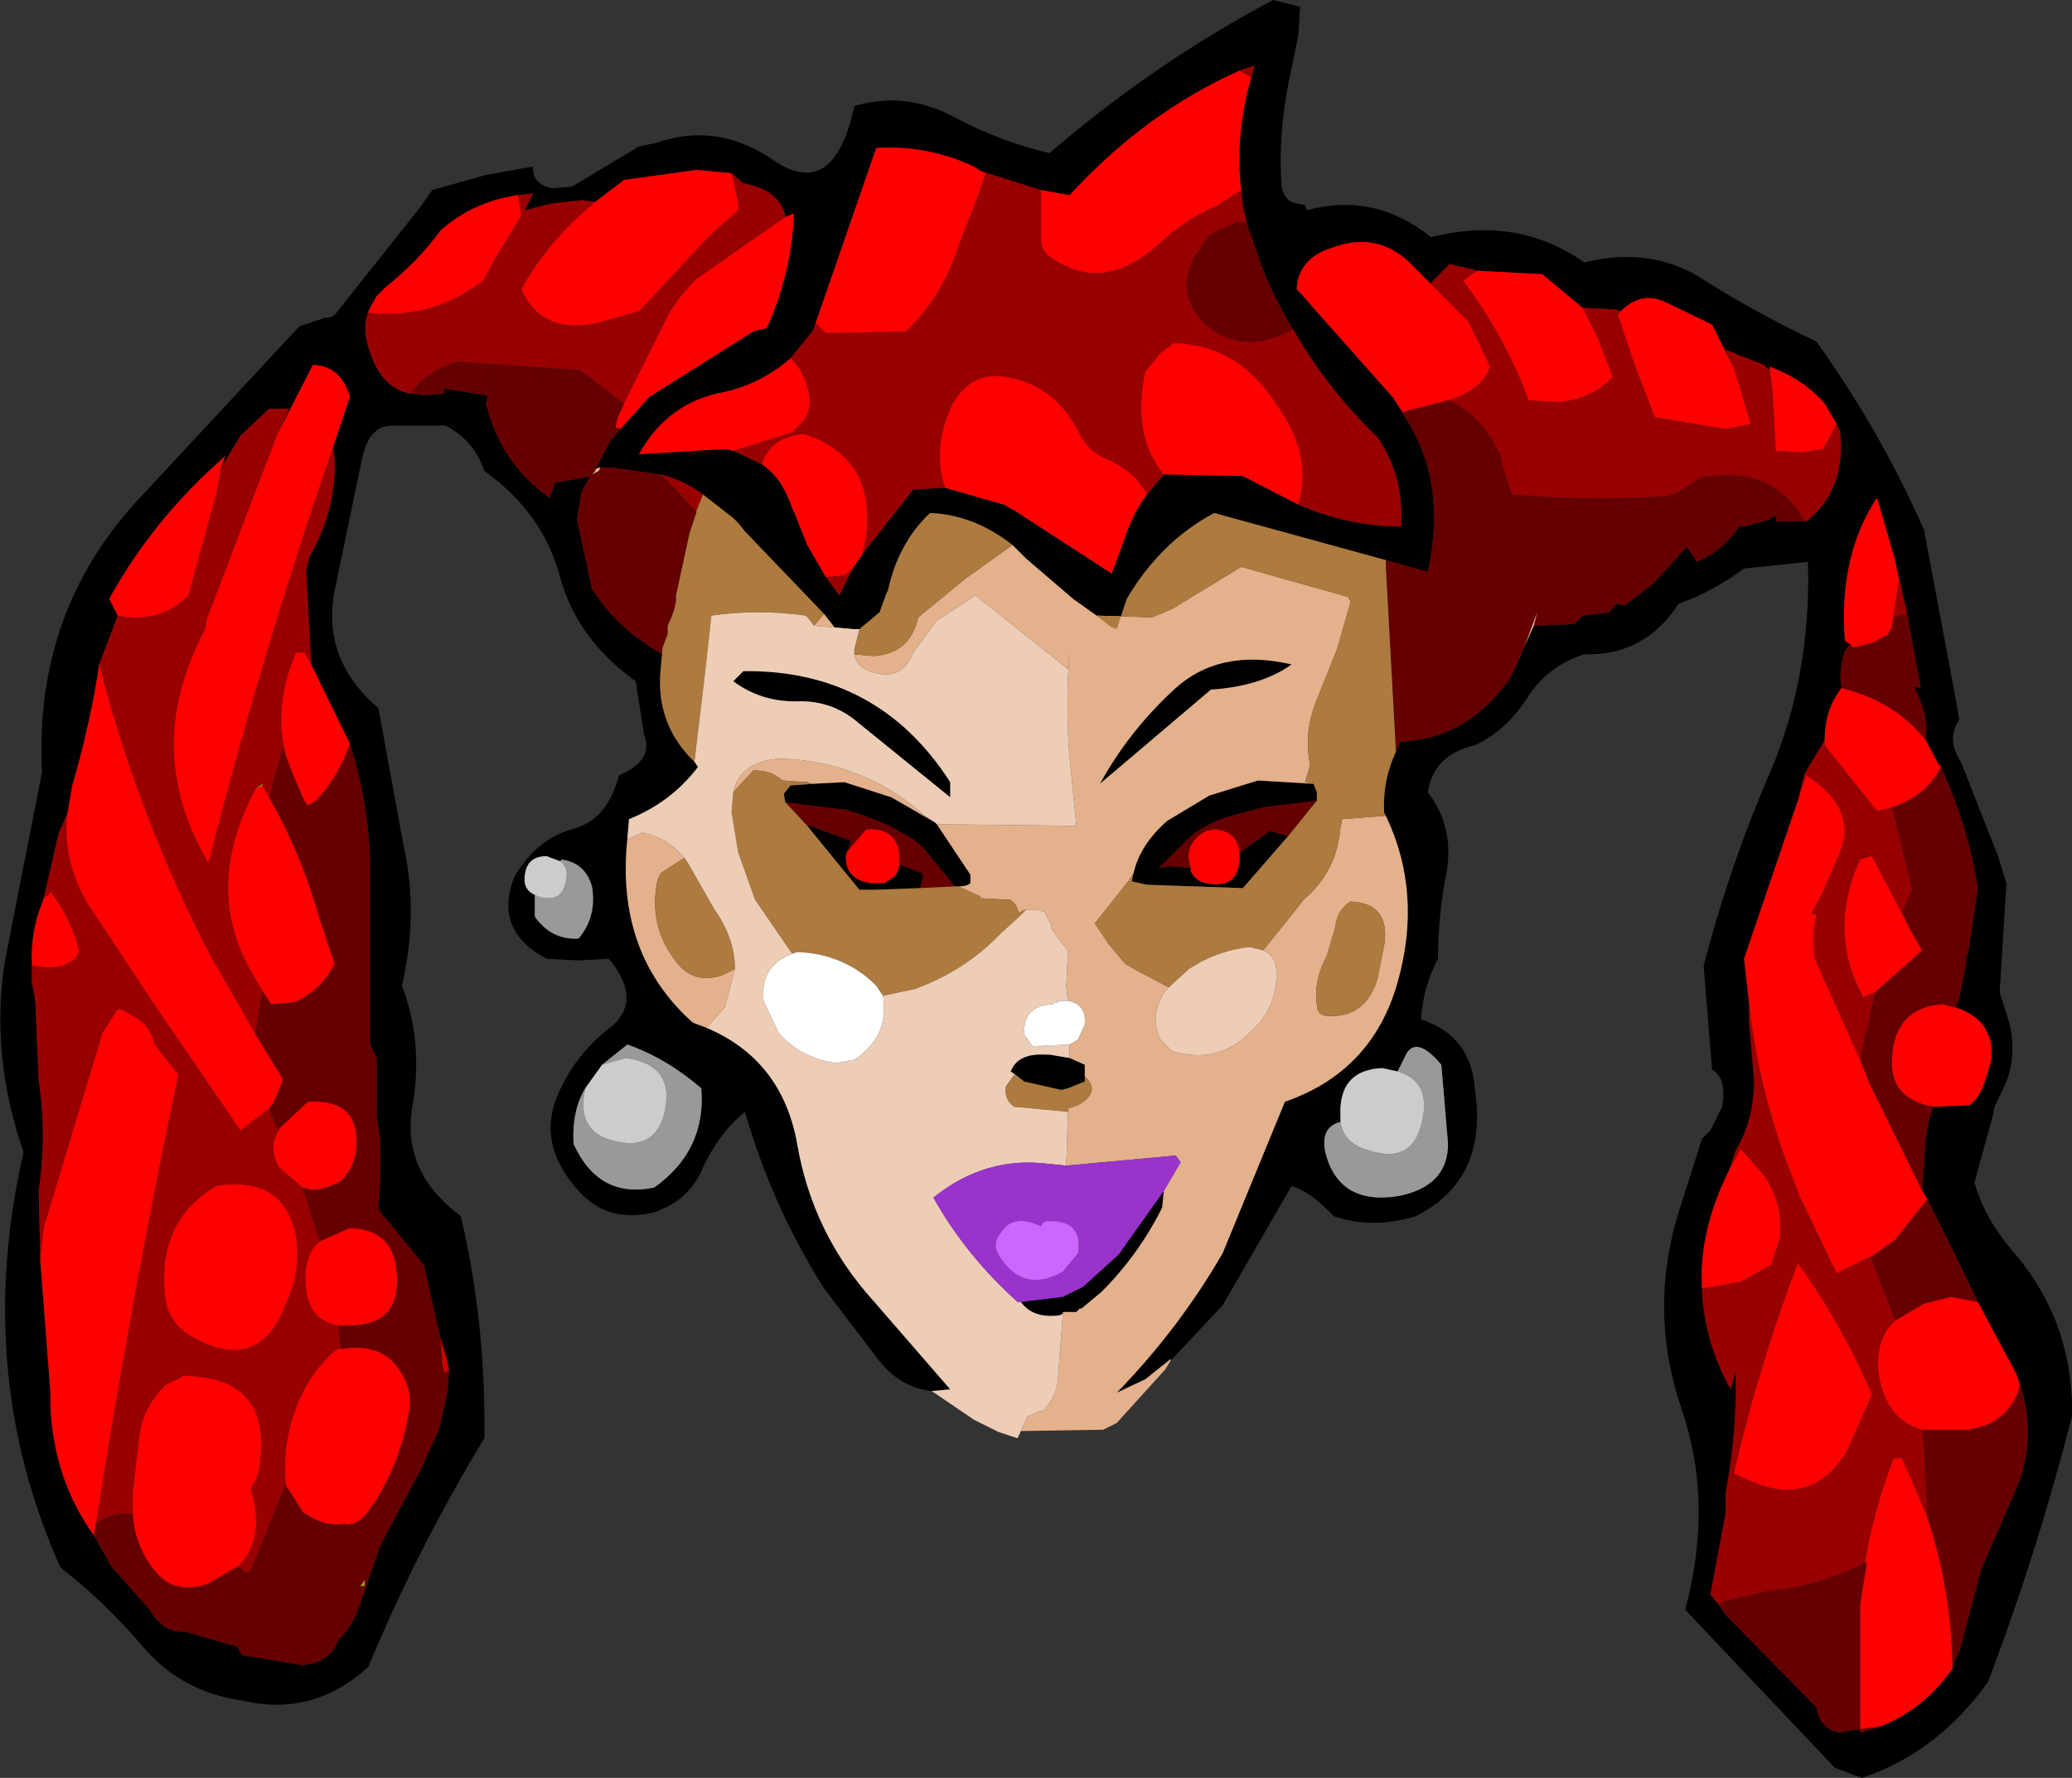 <?xml version="1.0" encoding="UTF-8" standalone="no"?>
<svg xmlns:xlink="http://www.w3.org/1999/xlink" height="52.85px" width="61.6px" xmlns="http://www.w3.org/2000/svg">
  <rect width="100%" height="100%" fill="#333333" stroke="none"/>
  <g transform="matrix(1.0, 0.0, 0.0, 1.0, 31.3, 26.4)">
    <path d="M-3.6 14.95 Q-4.55 14.85 -5.2 14.0 L-6.8 11.9 Q-8.35 9.45 -9.15 6.65 -9.9 7.25 -10.4 8.3 -10.8 9.3 -11.9 9.65 -13.25 9.95 -14.1 9.0 -15.45 7.5 -14.6 5.9 -14.1 4.85 -13.1 4.1 -12.2 3.3 -13.2 2.1 L-14.1 2.15 -15.05 2.1 Q-16.65 1.25 -16.0 -0.35 -15.35 -1.45 -14.3 -1.75 -13.25 -2.0 -12.9 -3.35 -11.85 -3.8 -12.15 -4.55 L-12.4 -6.15 Q-14.15 -7.4 -14.65 -9.25 -15.15 -11.15 -16.9 -12.4 -17.2 -13.3 -18.05 -13.75 L-19.65 -13.75 Q-20.35 -13.75 -20.55 -12.7 L-21.35 -8.85 Q-21.75 -6.8 -20.05 -5.35 L-19.3 -1.25 Q-18.85 0.75 -19.35 2.9 -18.7 4.6 -19.05 6.55 -19.35 8.45 -17.6 9.75 -16.85 12.95 -16.9 16.35 -18.9 19.65 -20.35 23.15 -22.0 24.65 -24.1 24.15 -25.9 23.9 -27.05 22.55 -28.2 21.2 -29.5 20.2 -32.1 14.4 -30.6 7.85 -31.6 4.95 -31.15 2.15 L-30.05 -3.45 Q-30.3 -8.3 -27.05 -11.7 L-22.4 -16.7 -21.65 -16.95 Q-21.4 -16.95 -21.3 -17.1 L-18.8 -20.25 -18.45 -20.75 -16.85 -21.2 -15.45 -21.45 Q-15.5 -20.95 -14.9 -20.8 L-14.3 -20.85 -12.3 -22.05 -11.8 -22.15 Q-9.95 -22.8 -8.25 -21.6 -6.5 -20.45 -5.9 -23.25 -4.35 -23.7 -2.9 -22.9 -1.45 -22.15 -0.1 -21.85 3.05 -24.55 6.55 -26.4 L7.35 -26.2 7.3 -25.35 7.0 -23.9 Q6.7 -22.35 6.8 -20.85 6.9 -20.4 7.25 -20.35 L7.5 -20.3 7.55 -20.15 Q9.55 -20.7 11.25 -19.35 13.8 -20.0 15.8 -18.6 17.85 -19.1 19.4 -18.05 21.0 -17.05 22.7 -16.25 24.6 -13.6 25.9 -10.65 L26.65 -6.65 26.9 -5.3 26.95 -5.0 Q26.55 -4.45 27.0 -3.75 L28.1 -0.95 28.35 -0.15 28.15 3.1 28.45 4.05 Q28.65 4.95 28.35 5.75 L28.0 6.5 27.95 6.75 27.4 8.75 Q27.7 9.8 28.5 10.75 30.35 12.85 30.3 15.7 29.25 19.8 27.8 23.6 26.3 25.7 24.05 26.45 L23.25 26.15 18.8 21.45 Q19.65 18.3 18.7 15.5 17.7 12.6 18.6 9.65 L19.3 7.45 19.55 7.2 19.9 6.5 Q20.05 5.65 19.6 5.4 L19.35 2.3 Q20.15 -0.75 21.35 -3.5 22.55 -6.35 22.45 -9.7 L20.55 -9.5 Q19.6 -8.8 18.6 -8.45 17.6 -6.9 15.8 -6.95 14.7 -6.6 14.1 -5.65 13.5 -4.7 12.55 -4.25 11.3 -3.95 11.15 -2.85 11.95 -1.8 11.7 -0.45 11.45 0.85 11.45 2.1 11.0 2.95 10.95 3.9 12.45 4.4 12.55 6.0 12.95 8.65 10.8 9.75 9.5 10.15 8.35 9.75 7.7 9.05 7.1 8.85 L5.05 12.4 3.5 14.05 3.5 14.0 2.75 14.6 1.9 15.0 Q3.75 13.1 5.05 10.85 L6.9 6.35 Q9.5 5.45 10.25 2.8 11.0 0.15 9.9 -2.15 L9.85 -2.25 Q9.8 -3.2 10.2 -4.05 L10.3 -4.3 10.35 -4.35 Q12.35 -4.45 13.6 -6.25 L13.65 -6.35 14.3 -7.8 15.5 -7.85 15.65 -8.0 15.75 -8.1 16.55 -8.2 16.75 -8.45 17.0 -8.4 17.85 -9.05 18.85 -10.15 19.15 -9.7 Q19.95 -10.05 20.4 -10.75 L20.55 -10.75 21.3 -10.95 21.5 -11.1 21.5 -10.9 22.35 -10.9 22.4 -10.9 Q23.6 -11.85 23.4 -13.6 L23.3 -13.8 22.95 -14.4 Q22.3 -15.15 21.3 -15.5 L21.4 -14.8 21.3 -15.4 21.15 -15.55 20.0 -16.0 20.25 -15.45 19.6 -16.75 18.15 -17.45 Q17.4 -17.75 16.8 -17.05 L16.9 -17.15 16.7 -17.2 15.75 -17.25 14.55 -18.25 12.65 -18.35 11.8 -18.55 11.25 -18.0 11.25 -17.95 10.55 -18.65 Q9.6 -19.5 8.35 -19.05 7.3 -18.75 7.25 -17.8 L7.4 -17.65 7.7 -17.3 10.1 -14.6 10.4 -14.1 Q11.75 -12.15 11.15 -9.4 L9.9 -9.75 4.8 -11.15 Q3.2 -10.3 2.2 -8.6 L1.9 -7.7 1.75 -7.75 1.3 -8.1 0.6 -8.6 -0.8 -9.8 -1.2 -10.2 Q-2.35 -11.1 -3.65 -11.15 -4.6 -10.25 -4.9 -8.85 L-4.95 -8.75 -5.15 -8.2 -5.75 -7.7 -5.95 -7.7 -6.45 -7.7 -6.8 -8.15 -9.15 -10.6 -9.35 -10.85 -9.5 -11.0 -10.4 -11.7 Q-11.0 -12.15 -11.7 -12.3 L-13.1 -12.5 -13.45 -12.5 -13.5 -12.5 -13.6 -12.45 -13.1 -13.4 -13.2 -13.25 -12.85 -13.65 -12.0 -14.6 -8.9 -16.55 -8.5 -16.65 Q-7.75 -18.35 -7.7 -20.05 L-7.95 -19.95 Q-8.1 -20.75 -9.2 -20.95 L-9.55 -21.25 -10.6 -21.35 -12.75 -21.05 -13.6 -20.4 -14.0 -20.45 -14.9 -20.35 -15.7 -20.15 -15.45 -20.65 -15.9 -20.6 Q-17.25 -20.4 -18.2 -19.55 -18.85 -18.65 -19.85 -17.85 L-19.9 -17.8 -20.1 -17.6 -20.3 -17.25 Q-20.6 -16.65 -20.25 -15.8 -19.9 -14.85 -19.1 -14.7 L-18.65 -14.65 -18.15 -14.7 -18.1 -14.7 -18.1 -14.85 -16.85 -14.65 -16.8 -14.65 -16.7 -15.2 -16.85 -14.4 Q-16.4 -12.6 -14.95 -11.6 L-14.8 -12.05 -13.95 -12.2 -13.75 -12.25 -14.0 -11.8 -14.15 -10.95 -14.1 -10.75 -13.7 -8.9 Q-12.95 -7.7 -11.6 -6.95 L-11.65 -6.6 Q-11.85 -4.9 -10.65 -3.75 L-10.55 -3.6 Q-11.35 -2.55 -12.6 -2.05 L-12.65 -1.45 Q-13.0 1.95 -10.7 4.0 L-10.3 4.15 Q-8.05 5.1 -7.6 7.6 -7.15 10.25 -5.35 12.25 L-3.05 14.9 -3.6 14.95 M10.2 -4.05 L10.2 -4.0 10.2 -4.05 M5.55 -24.3 Q2.75 -23.05 0.5 -20.6 L-0.35 -20.75 -2.1 -21.3 -2.2 -21.35 -2.35 -21.45 Q-3.75 -22.1 -5.25 -22.0 L-7.05 -16.8 -7.15 -16.55 -7.8 -15.75 Q-8.65 -15.0 -9.75 -14.75 -11.45 -14.45 -12.3 -12.9 L-9.8 -13.05 -9.7 -13.05 -9.5 -13.0 -8.65 -12.6 Q-8.05 -12.2 -7.75 -11.3 L-7.7 -11.2 -7.3 -10.2 -6.75 -9.25 -6.35 -8.7 -5.95 -9.5 -5.65 -9.95 -4.15 -11.85 -3.2 -11.9 -1.45 -11.4 -1.1 -11.2 1.75 -9.35 2.1 -10.3 Q2.4 -11.2 2.8 -11.7 L3.3 -12.3 5.65 -12.25 7.3 -11.4 Q8.8 -10.75 10.35 -10.75 10.45 -12.25 9.65 -13.4 8.15 -14.85 7.15 -16.6 6.6 -17.5 6.2 -18.5 L6.0 -19.1 Q5.65 -19.95 5.6 -20.75 5.4 -22.35 5.9 -24.1 L6.0 -24.45 5.55 -24.3 M7.75 -3.1 L7.85 -2.85 7.85 -2.6 6.25 -2.4 5.5 -2.2 Q4.65 -2.0 4.05 -1.5 L3.15 -0.6 3.45 -0.65 4.1 -0.6 4.1 -0.5 Q4.25 -0.2 4.55 -0.15 5.5 0.05 5.55 -0.85 L5.55 -1.05 6.45 -1.7 7.0 -1.55 5.65 0.0 2.8 -0.1 2.35 -0.2 2.4 -0.45 Q2.6 -1.3 3.4 -2.0 L4.65 -2.75 6.1 -3.2 7.75 -3.1 M-3.45 -1.9 L-2.45 -0.4 -2.45 -0.15 Q-2.55 -0.05 -2.8 -0.05 L-2.9 -0.05 -2.95 -0.1 -3.85 -1.2 -4.15 -1.45 -4.85 -1.85 -5.6 -2.15 -6.2 -2.35 -6.35 -2.35 -7.95 -2.55 -8.0 -2.8 -7.8 -3.05 -7.15 -3.1 -6.2 -3.15 -4.8 -2.7 -3.5 -1.95 -3.45 -1.9 M0.5 5.05 L0.95 5.25 0.95 5.6 0.95 5.75 0.45 5.95 0.25 6.0 -0.85 5.75 -1.25 5.45 Q-1.05 4.9 -0.2 4.95 L-0.1 4.95 0.5 5.05 M3.3 9.0 L3.25 9.5 Q2.55 10.9 1.45 12.0 L0.85 12.5 0.8 12.5 0.7 12.6 0.3 12.6 0.3 12.65 0.2 12.7 Q-0.6 12.8 -0.95 12.3 L0.3 12.15 0.9 11.85 1.95 10.9 3.3 9.0 M3.6 -5.9 Q4.95 -7.15 7.1 -6.65 6.2 -6.0 4.7 -5.9 L1.4 -3.1 Q2.25 -4.65 3.6 -5.9 M25.05 -9.7 L24.55 -11.45 24.5 -11.6 Q23.35 -9.85 23.55 -7.35 L23.7 -7.25 23.55 -7.05 Q23.35 -6.45 23.45 -5.95 22.95 -5.3 22.95 -4.45 L22.95 -4.4 22.35 -3.4 22.15 -2.6 20.55 2.1 20.75 3.85 20.7 3.45 20.7 4.0 20.85 5.7 Q20.85 6.9 20.3 7.8 L20.1 8.4 Q19.2 10.2 19.3 11.9 19.35 13.45 20.15 14.9 L20.3 14.35 Q20.35 16.15 20.0 18.0 L20.0 18.6 19.55 21.0 19.8 21.3 20.0 21.6 22.7 24.35 22.75 24.55 Q22.9 25.0 23.35 25.1 L24.65 24.9 Q25.9 24.4 26.75 23.2 L26.75 23.1 26.95 22.7 27.35 21.2 27.6 20.25 28.75 17.6 Q29.25 16.1 28.7 14.6 L28.65 14.45 27.5 12.3 26.85 10.95 26.0 9.25 25.85 9.0 25.95 7.4 26.05 6.9 26.15 6.55 26.2 6.5 27.25 6.45 Q27.6 6.2 27.75 5.6 28.05 4.85 27.8 4.35 27.6 3.8 26.85 3.55 L26.95 3.25 27.15 2.25 27.15 2.0 27.2 2.0 27.5 0.0 Q27.2 -1.9 26.4 -3.6 L26.4 -3.65 26.35 -3.65 25.95 -4.4 Q26.05 -5.1 25.65 -5.9 L25.6 -6.0 25.8 -5.95 25.4 -8.15 25.05 -9.7 M-21.4 -13.1 L-20.9 -14.6 Q-21.15 -15.5 -21.95 -15.55 L-22.0 -15.55 -23.05 -13.5 -22.7 -14.25 -23.3 -14.25 -24.15 -13.45 -24.75 -12.45 -24.6 -12.85 -25.25 -12.25 Q-26.95 -10.6 -28.05 -8.6 L-27.8 -8.1 -28.35 -6.65 Q-28.6 -4.95 -29.15 -3.05 L-29.3 -2.2 -29.55 -1.65 -30.0 0.3 -30.05 0.45 Q-30.4 1.3 -30.35 2.3 L-30.35 2.8 -30.25 3.35 -30.15 5.7 Q-29.9 7.35 -30.15 9.0 L-30.1 11.1 -29.8 15.0 -29.8 15.05 -29.8 15.4 Q-29.7 17.6 -28.5 19.25 L-28.0 20.15 -26.85 21.45 -27.15 21.0 -26.85 21.45 Q-26.45 22.15 -25.8 22.1 L-24.25 22.55 -24.45 22.2 -24.1 22.8 -22.3 23.1 Q-21.45 23.0 -21.25 22.35 -20.8 21.95 -20.55 21.15 L-20.0 19.55 -18.75 17.2 -18.55 16.75 -18.25 16.1 -18.0 15.0 -17.95 14.35 -18.0 14.05 -18.2 13.4 -18.7 11.2 -20.05 9.55 -20.0 8.7 -20.0 7.5 -20.1 6.75 -20.1 5.05 -20.3 4.65 -20.3 -0.1 -20.3 -0.7 -20.3 -0.8 Q-20.35 -2.6 -20.9 -4.3 L-22.05 -6.65 -22.2 -9.45 -22.1 -9.85 Q-21.3 -11.25 -21.35 -12.75 L-21.4 -13.1 M-14.65 -0.8 L-15.05 -0.95 Q-15.65 -0.95 -15.7 -0.35 -15.75 0.05 -15.4 0.2 L-15.4 0.85 Q-14.9 1.55 -14.1 1.5 -13.55 0.85 -13.7 -0.05 -13.9 -0.75 -14.6 -0.85 L-14.65 -0.8 M-7.65 -5.55 Q-8.7 -5.55 -9.5 -6.15 L-9.2 -6.45 Q-5.2 -6.5 -3.05 -3.15 L-3.05 -2.7 -5.95 -5.05 Q-6.7 -5.6 -7.65 -5.55 M-7.3 -1.85 L-7.2 -1.85 -6.0 -1.4 -6.1 -1.1 -6.15 -1.0 Q-6.2 -0.25 -5.4 -0.15 L-5.05 -0.15 -5.0 -0.15 -4.85 -0.25 Q-4.6 -0.35 -4.55 -0.7 L-3.9 -0.45 -3.85 -0.35 -3.95 0.0 -5.3 0.05 -5.75 0.05 -7.3 -1.85 M-13.4 5.25 L-13.9 5.95 Q-14.3 6.6 -14.25 7.6 -13.5 9.25 -11.85 8.9 -10.3 7.8 -10.45 5.95 -11.5 5.05 -12.65 4.65 L-13.4 5.25 M8.55 6.95 Q7.95 7.1 8.1 7.85 8.5 9.45 10.3 9.15 11.75 8.85 11.75 7.6 L11.55 5.25 Q10.75 4.3 10.45 5.05 L10.25 5.45 9.8 5.35 Q8.6 5.4 8.55 6.55 L8.55 6.95" fill="#000000" fill-rule="evenodd" stroke="none"/>
    <path d="M-19.1 -14.7 Q-19.9 -14.85 -20.25 -15.8 -20.6 -16.65 -20.3 -17.25 L-20.35 -17.1 Q-18.45 -16.9 -16.95 -18.05 L-16.9 -18.1 -16.65 -18.6 -15.8 -20.0 -15.9 -20.6 -15.45 -20.65 -15.7 -20.15 -14.9 -20.35 -14.0 -20.45 -13.6 -20.4 Q-15.0 -19.25 -15.8 -17.8 -15.2 -16.45 -13.55 -16.8 L-12.3 -17.15 -10.2 -19.4 -9.35 -20.15 -9.35 -20.35 -9.55 -21.25 -9.2 -20.95 Q-8.1 -20.75 -7.95 -19.95 L-10.6 -18.1 -10.7 -18.0 -11.1 -17.55 -11.2 -17.4 -11.4 -17.1 -12.75 -14.4 -14.05 -15.4 -17.7 -15.65 Q-18.6 -15.4 -19.1 -14.7 M-11.7 -12.3 Q-11.0 -12.15 -10.4 -11.7 L-10.6 -11.2 -11.55 -12.2 -11.7 -12.3 M11.25 -17.95 L11.25 -18.0 11.8 -18.55 12.65 -18.35 12.45 -18.25 12.2 -18.05 Q13.45 -16.4 14.15 -14.5 L15.05 -14.45 Q16.05 -14.55 16.65 -15.2 L16.2 -16.35 15.75 -17.25 16.7 -17.2 16.9 -17.15 16.8 -17.05 17.3 -15.55 17.9 -14.0 20.0 -13.65 20.75 -13.8 20.25 -15.45 20.0 -16.0 21.15 -15.55 21.3 -15.4 21.4 -14.8 21.5 -13.0 22.3 -12.95 22.9 -13.05 23.3 -13.8 23.4 -13.6 Q23.6 -11.85 22.4 -10.9 L22.35 -10.9 Q21.45 -12.6 19.25 -12.2 L18.65 -11.8 18.25 -11.65 Q15.95 -11.5 13.65 -11.7 L13.4 -12.45 13.3 -12.9 13.2 -13.05 Q12.7 -14.1 11.75 -14.5 12.75 -14.8 13.0 -15.5 L12.35 -16.85 11.25 -17.95 M5.9 -24.1 L5.55 -24.3 6.0 -24.45 5.9 -24.1 M-0.35 -20.75 L-0.35 -19.2 Q-0.3 -18.9 -0.05 -18.75 1.5 -17.65 3.15 -19.15 3.95 -19.9 4.9 -20.3 L5.6 -20.75 Q5.65 -19.95 6.0 -19.1 L5.75 -19.8 5.45 -19.8 5.4 -19.75 4.9 -19.55 4.65 -19.4 4.2 -18.75 Q3.65 -17.7 4.45 -16.85 5.5 -15.8 7.05 -16.55 L7.15 -16.6 Q8.15 -14.85 9.65 -13.4 10.45 -12.25 10.35 -10.75 8.8 -10.75 7.3 -11.4 7.7 -12.8 6.8 -14.15 L6.5 -14.6 Q5.4 -16.15 3.6 -16.2 L3.2 -15.9 2.75 -15.35 Q2.35 -13.45 3.3 -12.3 L2.8 -11.7 Q2.45 -12.4 1.5 -12.8 1.05 -13.0 0.8 -13.5 0.05 -15.0 -1.45 -15.2 -2.45 -15.35 -3.0 -14.35 -3.6 -13.05 -3.2 -11.9 L-4.15 -11.85 -5.65 -9.95 -5.55 -10.45 Q-5.25 -12.8 -7.4 -13.5 -8.4 -13.4 -8.65 -12.6 L-9.5 -13.0 -7.75 -13.55 -7.5 -13.8 Q-7.15 -14.15 -7.25 -14.7 -7.4 -15.4 -7.8 -15.75 L-7.15 -16.55 -7.05 -16.8 -6.75 -16.5 -4.35 -16.55 Q-3.25 -17.65 -2.8 -19.1 L-2.2 -20.65 -2.0 -21.25 -2.1 -21.3 -0.35 -20.75 M-5.95 -9.5 L-6.35 -8.7 -6.75 -9.25 -6.2 -9.3 -5.95 -9.5 M25.05 -9.7 L25.4 -8.15 25.35 -8.15 25.0 -8.05 24.95 -7.75 25.0 -8.2 25.15 -9.15 25.05 -9.7 M19.8 21.3 L19.55 21.0 20.0 18.6 20.0 18.0 Q20.35 16.15 20.3 14.35 L20.15 14.9 Q19.35 13.45 19.3 11.9 L20.45 11.7 21.35 11.2 21.6 10.45 Q21.75 9.45 21.15 8.55 L20.45 7.75 20.1 8.4 20.3 7.8 Q20.85 6.9 20.85 5.7 L20.7 4.0 20.7 3.45 20.75 3.85 Q21.1 6.4 22.05 8.75 L22.2 9.15 22.3 9.35 23.3 11.45 24.3 10.95 25.05 12.85 Q24.45 13.4 24.55 14.4 24.75 15.8 25.85 16.1 L25.9 16.65 26.0 18.7 25.25 16.95 25.0 16.95 Q24.4 18.5 24.15 20.05 22.8 20.75 21.2 20.9 L19.95 21.2 19.8 21.3 M22.15 -2.6 L22.35 -3.4 22.95 -4.4 22.95 -4.25 24.5 -2.3 24.55 -2.3 24.95 -2.4 25.0 -2.2 25.55 0.05 25.25 0.7 25.5 1.25 24.35 -0.95 24.0 -0.85 Q23.05 1.25 24.05 3.15 L24.1 3.25 Q24.25 3.15 24.45 3.1 L24.15 4.4 24.0 5.1 23.95 5.0 22.65 2.1 Q22.55 1.4 22.7 0.8 L22.55 0.75 22.9 0.1 23.3 -0.85 Q24.05 -2.3 22.4 -3.35 L22.15 -2.6 M-21.4 -13.1 L-21.35 -12.75 Q-21.3 -11.25 -22.1 -9.85 L-22.2 -9.45 -22.05 -6.65 -22.25 -7.0 -22.5 -7.0 Q-23.4 -4.9 -22.45 -3.05 L-22.9 -4.15 -23.3 -2.7 -23.5 -3.05 -23.5 -3.1 -23.7 -2.95 Q-25.25 -0.05 -23.85 2.45 L-23.5 3.05 -23.7 4.35 -25.05 2.0 Q-27.2 -2.15 -28.35 -6.65 L-27.8 -8.1 Q-26.55 -7.85 -25.7 -8.7 L-24.85 -11.8 -24.75 -12.45 -24.15 -13.45 -23.3 -14.25 -22.7 -14.25 -23.05 -13.5 -25.15 -8.0 -25.2 -7.7 Q-26.4 -5.45 -26.05 -3.3 -25.85 -2.0 -25.1 -0.75 -23.5 -7.05 -21.4 -13.1 M-30.1 11.1 L-30.15 9.0 Q-29.9 7.35 -30.15 5.7 L-30.25 3.35 -30.35 2.8 -30.35 2.3 -30.0 2.35 Q-29.2 2.4 -28.95 1.9 -29.15 0.95 -29.8 0.1 L-29.85 0.2 -30.0 0.3 -29.55 -1.65 -29.3 -2.2 Q-29.45 -0.85 -28.7 0.45 L-26.65 3.55 -24.15 7.2 -23.3 6.55 -23.1 7.05 -23.0 7.2 Q-23.35 7.7 -23.0 8.3 L-22.3 8.9 -21.8 10.5 Q-22.3 10.95 -22.2 11.9 -22.1 12.85 -21.25 13.0 L-21.15 13.7 -21.25 13.7 -21.4 13.8 Q-22.2 14.55 -22.55 15.6 -22.9 16.6 -22.8 17.7 L-23.85 20.3 -24.0 20.35 -24.2 20.15 Q-23.4 19.3 -23.85 17.85 -23.55 17.4 -23.55 16.85 -23.35 14.5 -25.9 14.5 L-25.9 14.55 -26.25 14.7 -26.4 14.8 Q-27.05 15.45 -27.15 16.25 L-27.35 17.95 -27.35 18.6 Q-28.05 18.55 -28.45 18.9 -27.4 12.2 -26.0 5.55 L-26.7 4.65 Q-26.85 4.0 -27.45 3.75 -27.65 3.6 -27.8 3.6 L-28.25 4.3 -30.0 10.1 -30.1 11.0 -30.1 11.1 M-29.5 5.0 L-29.7 5.1 -29.5 5.0 M-22.8 12.35 Q-22.35 11.4 -22.5 10.35 -22.85 8.55 -24.85 8.85 -26.6 9.85 -26.4 12.05 -26.35 12.85 -25.65 13.3 -23.6 14.5 -22.8 12.35 M23.6 16.75 L24.35 15.05 Q23.45 12.95 22.15 11.15 21.0 14.15 20.25 17.4 L20.7 17.6 Q22.55 18.45 23.6 16.75" fill="#990000" fill-rule="evenodd" stroke="none"/>
    <path d="M-20.3 -17.25 L-20.1 -17.6 -19.9 -17.8 -19.85 -17.85 Q-18.85 -18.65 -18.2 -19.55 -17.25 -20.4 -15.9 -20.6 L-15.8 -20.0 -16.65 -18.6 -16.9 -18.1 -16.95 -18.05 Q-18.45 -16.9 -20.35 -17.1 L-20.3 -17.25 M-13.6 -20.4 L-12.75 -21.05 -10.6 -21.35 -9.55 -21.25 -9.35 -20.35 -9.35 -20.15 -10.2 -19.4 -12.3 -17.15 -13.55 -16.8 Q-15.2 -16.45 -15.8 -17.8 -15.0 -19.25 -13.6 -20.4 M-7.95 -19.95 L-7.7 -20.05 Q-7.75 -18.35 -8.5 -16.65 L-8.9 -16.55 -12.0 -14.6 -12.85 -13.65 -13.0 -13.7 -12.95 -13.95 -12.75 -14.4 -11.4 -17.1 -11.2 -17.4 -11.1 -17.55 -10.7 -18.0 -10.6 -18.1 -7.95 -19.95 M10.1 -14.6 L7.7 -17.3 7.4 -17.65 7.25 -17.8 Q7.3 -18.75 8.35 -19.05 9.6 -19.5 10.55 -18.65 L11.25 -17.95 12.35 -16.85 13.0 -15.5 Q12.75 -14.8 11.75 -14.5 L10.4 -14.15 10.1 -14.6 M12.65 -18.35 L14.55 -18.25 15.75 -17.25 16.2 -16.35 16.65 -15.2 Q16.05 -14.55 15.05 -14.45 L14.15 -14.5 Q13.45 -16.4 12.2 -18.05 L12.45 -18.25 12.65 -18.35 M16.8 -17.05 Q17.4 -17.75 18.15 -17.45 L19.6 -16.75 20.25 -15.45 20.75 -13.8 20.0 -13.65 17.9 -14.0 17.3 -15.55 16.8 -17.05 M21.4 -14.8 L21.3 -15.5 Q22.3 -15.15 22.95 -14.4 L23.3 -13.8 22.9 -13.05 22.3 -12.95 21.5 -13.0 21.4 -14.8 M10.2 -4.05 L10.2 -4.0 10.2 -4.05 M5.55 -24.3 L5.9 -24.1 Q5.4 -22.35 5.6 -20.75 L4.9 -20.3 Q3.95 -19.9 3.15 -19.15 1.5 -17.65 -0.05 -18.75 -0.3 -18.9 -0.35 -19.2 L-0.35 -20.75 0.5 -20.6 Q2.75 -23.05 5.55 -24.3 M3.3 -12.3 Q2.35 -13.45 2.75 -15.35 L3.2 -15.9 3.6 -16.2 Q5.4 -16.15 6.5 -14.6 L6.8 -14.15 Q7.7 -12.8 7.3 -11.4 L5.65 -12.25 3.3 -12.3 M2.8 -11.7 Q2.4 -11.2 2.1 -10.3 L1.75 -9.35 -1.1 -11.2 -1.45 -11.4 -3.2 -11.9 Q-3.6 -13.05 -3.0 -14.35 -2.45 -15.35 -1.45 -15.2 0.05 -15.0 0.8 -13.5 1.05 -13.0 1.5 -12.8 2.45 -12.4 2.8 -11.7 M-5.65 -9.95 L-5.95 -9.5 -6.2 -9.3 -6.75 -9.25 -7.3 -10.2 -7.7 -11.2 -7.75 -11.3 Q-8.05 -12.2 -8.65 -12.6 -8.4 -13.4 -7.4 -13.5 -5.25 -12.8 -5.55 -10.45 L-5.65 -9.95 M-9.5 -13.0 L-9.7 -13.05 -9.8 -13.05 -12.3 -12.9 Q-11.45 -14.45 -9.75 -14.75 -8.65 -15.0 -7.8 -15.75 -7.4 -15.4 -7.25 -14.7 -7.15 -14.15 -7.5 -13.8 L-7.75 -13.55 -9.5 -13.0 M-7.05 -16.8 L-5.25 -22.0 Q-3.75 -22.1 -2.35 -21.45 L-2.2 -21.35 -2.1 -21.3 -2.0 -21.25 -2.2 -20.65 -2.8 -19.1 Q-3.25 -17.65 -4.35 -16.55 L-6.75 -16.5 -7.05 -16.8 M5.55 -1.05 L5.55 -0.85 Q5.5 0.05 4.55 -0.15 4.25 -0.2 4.1 -0.5 L4.1 -0.6 Q3.85 -1.3 4.55 -1.7 L4.8 -1.75 Q5.5 -1.7 5.55 -1.05 M23.7 -7.25 L23.55 -7.35 Q23.35 -9.85 24.5 -11.6 L24.55 -11.45 25.05 -9.7 25.15 -9.15 25.0 -8.2 24.95 -7.75 24.8 -7.5 24.75 -7.5 24.4 -7.3 23.8 -7.15 23.7 -7.25 M25.95 -4.4 L26.35 -3.65 26.4 -3.65 26.4 -3.6 Q26.0 -2.75 24.95 -2.4 L24.55 -2.3 24.5 -2.3 22.95 -4.25 22.95 -4.4 22.95 -4.45 Q22.95 -5.3 23.45 -5.95 25.05 -5.55 25.95 -4.4 M26.85 3.55 Q27.6 3.8 27.8 4.35 28.05 4.85 27.75 5.6 27.6 6.2 27.25 6.45 L26.2 6.5 25.95 6.45 Q24.85 6.15 24.95 5.0 25.05 3.55 26.45 3.45 L26.85 3.55 M25.85 9.0 L26.0 9.25 25.85 9.45 25.8 9.5 25.05 10.45 24.35 10.95 24.3 10.95 23.3 11.45 22.3 9.35 22.2 9.15 22.05 8.75 Q21.1 6.4 20.75 3.85 L20.55 2.1 22.15 -2.6 22.4 -3.35 Q24.05 -2.3 23.3 -0.85 L22.9 0.1 22.55 0.75 22.7 0.8 Q22.55 1.4 22.65 2.1 L23.95 5.0 24.0 5.1 24.3 5.85 24.55 6.35 24.6 6.45 25.85 9.0 M27.5 12.3 L28.65 14.45 28.7 14.6 28.75 14.8 Q28.45 15.9 27.25 16.1 L25.85 16.1 Q24.75 15.8 24.55 14.4 24.45 13.4 25.05 12.85 L25.9 12.35 26.7 12.15 27.5 12.3 M26.75 23.1 L26.75 23.2 Q25.9 24.4 24.65 24.9 L24.0 25.1 24.0 21.3 24.2 20.05 24.15 20.05 Q24.4 18.5 25.0 16.95 L25.25 16.95 26.0 18.7 Q26.7 20.8 26.75 23.1 M19.3 11.9 Q19.2 10.2 20.1 8.4 L20.45 7.75 21.15 8.55 Q21.75 9.45 21.6 10.45 L21.35 11.2 20.45 11.7 19.3 11.9 M24.45 3.1 Q24.25 3.15 24.1 3.25 L24.05 3.15 Q23.05 1.25 24.0 -0.85 L24.35 -0.95 25.5 1.25 25.85 1.85 24.5 3.05 24.45 3.1 M-23.05 -13.5 L-22.0 -15.55 -21.95 -15.55 Q-21.15 -15.5 -20.9 -14.6 L-21.4 -13.1 Q-23.5 -7.05 -25.1 -0.75 -25.85 -2.0 -26.05 -3.3 -26.4 -5.45 -25.2 -7.7 L-25.15 -8.0 -23.05 -13.5 M-22.05 -6.65 L-20.9 -4.3 Q-21.2 -3.35 -21.9 -2.6 L-22.15 -2.45 -22.25 -2.6 -22.3 -2.7 -22.45 -3.05 Q-23.4 -4.9 -22.5 -7.0 L-22.25 -7.0 -22.05 -6.65 M-28.5 19.25 Q-29.7 17.6 -29.8 15.4 L-29.8 15.05 -29.8 15.0 -30.1 11.1 -30.1 11.0 -30.0 10.1 -28.25 4.3 -27.8 3.6 Q-27.65 3.6 -27.45 3.75 -26.85 4.0 -26.7 4.65 L-26.0 5.55 Q-27.4 12.2 -28.45 18.9 L-28.5 19.25 M-30.35 2.3 Q-30.4 1.3 -30.05 0.45 L-30.0 0.3 -29.85 0.2 -29.8 0.1 Q-29.15 0.95 -28.95 1.9 -29.2 2.4 -30.0 2.35 L-30.35 2.3 M-29.3 -2.2 L-29.15 -3.05 Q-28.6 -4.95 -28.35 -6.65 -27.2 -2.15 -25.05 2.0 L-23.7 4.35 -22.9 5.65 -22.9 5.75 -23.15 6.35 -23.3 6.55 -24.15 7.2 -26.65 3.55 -28.7 0.45 Q-29.45 -0.85 -29.3 -2.2 M-27.8 -8.1 L-28.05 -8.6 Q-26.95 -10.6 -25.25 -12.25 L-24.6 -12.85 -24.75 -12.45 -24.85 -11.8 -25.7 -8.7 Q-26.55 -7.85 -27.8 -8.1 M-23.5 -3.05 L-23.3 -2.7 Q-22.35 -1.05 -21.8 0.9 L-21.35 2.25 Q-21.75 3.05 -22.55 3.4 L-23.25 3.45 -23.5 3.05 -23.85 2.45 Q-25.25 -0.05 -23.7 -2.95 L-23.5 -3.05 M-6.1 -1.1 L-5.55 -1.75 -5.35 -1.75 Q-4.55 -1.7 -4.55 -0.85 -4.55 -0.4 -4.85 -0.25 L-5.0 -0.15 -5.05 -0.15 -5.4 -0.15 Q-6.2 -0.25 -6.15 -1.0 L-6.1 -1.1 M-23.0 7.2 L-23.0 7.15 -22.15 6.35 Q-20.6 6.25 -20.7 7.7 -20.75 8.3 -21.15 8.7 -21.85 9.1 -22.3 8.9 L-23.0 8.3 Q-23.35 7.7 -23.0 7.2 M-21.8 10.5 L-20.9 10.1 Q-19.55 10.15 -19.5 11.5 -19.4 12.95 -20.8 13.0 L-20.9 13.0 -21.25 13.0 Q-22.1 12.85 -22.2 11.9 -22.3 10.95 -21.8 10.5 M-21.15 13.7 Q-19.7 13.45 -19.2 14.75 -19.05 15.15 -19.15 15.65 -19.4 17.05 -20.15 18.25 L-20.2 18.3 Q-20.6 19.0 -21.05 18.9 -21.65 19.0 -22.3 18.55 L-22.8 17.75 -22.8 17.7 Q-22.9 16.6 -22.55 15.6 -22.2 14.55 -21.4 13.8 L-21.25 13.7 -21.15 13.7 M-24.2 20.15 L-25.15 20.7 Q-26.1 21.0 -26.65 20.35 -27.3 19.6 -27.35 18.6 L-27.35 17.95 -27.15 16.25 Q-27.05 15.45 -26.4 14.8 L-26.25 14.7 -25.9 14.55 -25.9 14.5 Q-23.35 14.5 -23.55 16.85 -23.55 17.4 -23.85 17.85 -23.4 19.3 -24.2 20.15 M-22.8 12.35 Q-23.6 14.5 -25.65 13.3 -26.35 12.85 -26.4 12.05 -26.6 9.85 -24.85 8.85 -22.85 8.55 -22.5 10.35 -22.35 11.4 -22.8 12.35 M23.6 16.75 Q22.55 18.45 20.7 17.6 L20.25 17.4 Q21.0 14.15 22.15 11.15 23.45 12.95 24.35 15.05 L23.6 16.75" fill="#ff0000" fill-rule="evenodd" stroke="none"/>
    <path d="M-23.5 -3.05 L-23.7 -2.95 -23.5 -3.1 -23.5 -3.05 M-20.45 20.55 L-20.45 20.75 -20.6 20.75 -20.45 20.55 M-29.5 5.0 L-29.7 5.1 -29.5 5.0" fill="#999900" fill-rule="evenodd" stroke="none"/>
    <path d="M-11.65 -6.6 L-11.6 -6.95 Q-12.95 -7.7 -13.7 -8.9 L-14.1 -10.75 -14.15 -10.95 -14.0 -11.8 -13.75 -12.25 -13.95 -12.2 -14.8 -12.05 -14.95 -11.6 Q-16.4 -12.6 -16.85 -14.4 L-16.7 -15.2 -16.8 -14.65 -16.85 -14.65 -18.1 -14.85 -18.1 -14.7 -18.15 -14.7 -18.65 -14.65 -19.1 -14.7 Q-18.6 -15.4 -17.7 -15.65 L-14.05 -15.4 -12.75 -14.4 -12.95 -13.95 -13.0 -13.7 -12.85 -13.65 -13.2 -13.25 -13.1 -13.4 -13.6 -12.45 -13.6 -12.4 -13.7 -12.3 -13.5 -12.4 -13.45 -12.5 -13.1 -12.5 -11.7 -12.3 -11.55 -12.2 -10.6 -11.2 -10.6 -11.15 -10.8 -10.55 -11.2 -8.7 -11.2 -8.6 -11.2 -8.55 Q-11.25 -8.2 -11.45 -7.8 L-11.45 -7.55 -11.6 -7.15 -11.65 -6.6 M9.9 -9.75 L11.15 -9.4 Q11.75 -12.15 10.4 -14.1 L10.1 -14.6 10.4 -14.15 11.75 -14.5 Q12.7 -14.1 13.2 -13.05 L13.3 -12.9 13.4 -12.45 13.65 -11.7 Q15.95 -11.5 18.25 -11.65 L18.65 -11.8 19.25 -12.2 Q21.45 -12.6 22.35 -10.9 L21.5 -10.9 21.5 -11.1 21.3 -10.95 20.55 -10.75 20.4 -10.75 Q19.95 -10.05 19.15 -9.7 L18.85 -10.15 17.85 -9.05 17.0 -8.4 16.75 -8.45 16.55 -8.2 15.75 -8.1 15.65 -8.0 15.5 -7.85 14.3 -7.8 14.4 -8.2 14.05 -7.25 13.9 -6.9 13.65 -6.35 13.6 -6.25 Q12.35 -4.45 10.35 -4.35 L10.3 -4.3 10.2 -4.05 9.9 -9.55 9.9 -9.75 M7.15 -16.6 L7.05 -16.55 Q5.5 -15.8 4.45 -16.85 3.65 -17.7 4.2 -18.75 L4.65 -19.4 4.9 -19.55 5.4 -19.75 5.45 -19.8 5.75 -19.8 6.0 -19.1 6.2 -18.5 Q6.6 -17.5 7.15 -16.6 M7.85 -2.6 L7.0 -1.55 6.45 -1.7 5.55 -1.05 Q5.5 -1.7 4.8 -1.75 L4.55 -1.7 Q3.85 -1.3 4.1 -0.6 L3.45 -0.65 3.15 -0.6 4.05 -1.5 Q4.65 -2.0 5.5 -2.2 L6.25 -2.4 7.85 -2.6 M25.4 -8.15 L25.8 -5.95 25.6 -6.0 25.65 -5.9 Q26.05 -5.1 25.95 -4.4 25.05 -5.55 23.45 -5.95 23.35 -6.45 23.55 -7.05 L23.7 -7.25 23.8 -7.15 24.4 -7.3 24.75 -7.5 24.8 -7.5 24.95 -7.75 25.0 -8.05 25.35 -8.15 25.4 -8.15 M26.4 -3.6 Q27.2 -1.9 27.5 0.0 L27.2 2.0 27.15 2.0 27.15 2.25 26.95 3.25 26.85 3.55 26.45 3.45 Q25.05 3.55 24.95 5.0 24.85 6.15 25.95 6.45 L26.2 6.5 26.15 6.55 26.05 6.9 25.95 7.4 25.85 9.0 24.6 6.45 24.55 6.35 24.3 5.85 24.0 5.1 24.15 4.4 24.45 3.1 24.5 3.05 25.85 1.85 25.5 1.25 25.25 0.7 25.55 0.05 25.0 -2.2 24.95 -2.4 Q26.0 -2.75 26.4 -3.6 M26.0 9.25 L26.85 10.95 27.5 12.3 26.7 12.15 25.9 12.35 25.05 12.85 24.3 10.95 24.35 10.95 25.05 10.45 25.8 9.5 25.85 9.45 26.0 9.25 M28.7 14.6 Q29.25 16.1 28.75 17.6 L27.6 20.25 27.35 21.2 26.95 22.7 26.75 23.1 Q26.7 20.8 26.0 18.7 L25.9 16.65 25.85 16.1 27.25 16.1 Q28.45 15.9 28.75 14.8 L28.7 14.6 M24.65 24.9 L23.35 25.1 Q22.9 25.0 22.75 24.55 L22.7 24.35 20.0 21.6 19.8 21.3 19.95 21.2 21.2 20.9 Q22.8 20.75 24.15 20.05 L24.2 20.05 24.0 21.3 24.0 25.1 24.65 24.9 M-20.9 -4.3 Q-20.35 -2.6 -20.3 -0.8 L-20.3 -0.7 -20.3 -0.1 -20.3 4.65 -20.1 5.05 -20.1 6.75 -20.0 7.5 -20.0 8.7 -20.05 9.55 -18.7 11.2 -18.2 13.4 -18.2 13.35 -18.2 13.4 -18.15 14.1 -18.1 14.4 -17.95 14.35 -18.0 15.0 -18.25 16.1 -18.55 16.75 -18.75 17.2 -20.0 19.55 -20.55 21.15 Q-20.8 21.95 -21.25 22.35 -21.45 23.0 -22.3 23.1 L-24.1 22.8 -24.45 22.2 -24.25 22.55 -25.8 22.1 Q-26.45 22.15 -26.85 21.45 L-27.15 21.0 -26.85 21.45 -28.0 20.15 -28.5 19.25 -28.45 18.9 Q-28.05 18.55 -27.35 18.6 -27.3 19.6 -26.65 20.35 -26.1 21.0 -25.15 20.7 L-24.2 20.15 -24.0 20.35 -23.85 20.3 -22.8 17.7 -22.8 17.75 -22.3 18.55 Q-21.65 19.0 -21.05 18.9 -20.6 19.0 -20.2 18.3 L-20.15 18.25 Q-19.4 17.05 -19.15 15.65 -19.05 15.15 -19.2 14.75 -19.7 13.45 -21.15 13.7 L-21.25 13.0 -20.9 13.0 -20.8 13.0 Q-19.4 12.95 -19.5 11.5 -19.55 10.15 -20.9 10.1 L-21.8 10.5 -22.3 8.9 Q-21.85 9.1 -21.15 8.7 -20.75 8.3 -20.7 7.7 -20.6 6.25 -22.15 6.35 L-23.0 7.15 -23.0 7.2 -23.1 7.05 -23.3 6.55 -23.15 6.35 -22.9 5.75 -22.9 5.65 -23.7 4.35 -23.5 3.05 -23.25 3.45 -22.55 3.4 Q-21.75 3.05 -21.35 2.25 L-21.8 0.9 Q-22.35 -1.05 -23.3 -2.7 L-22.9 -4.15 -22.45 -3.05 -22.3 -2.7 -22.25 -2.6 -22.15 -2.45 -21.9 -2.6 Q-21.2 -3.35 -20.9 -4.3 M-7.95 -2.55 L-6.35 -2.35 -6.2 -2.35 -5.6 -2.15 -4.85 -1.85 -4.15 -1.45 -3.85 -1.2 -2.95 -0.1 -2.9 -0.05 -3.95 0.0 -3.85 -0.35 -3.9 -0.45 -4.55 -0.7 Q-4.6 -0.35 -4.85 -0.25 -4.55 -0.4 -4.55 -0.85 -4.55 -1.7 -5.35 -1.75 L-5.55 -1.75 -6.1 -1.1 -6.0 -1.4 -7.2 -1.85 -7.3 -1.85 -7.95 -2.55 M-20.45 20.55 L-20.6 20.75 -20.45 20.75 -20.45 20.55" fill="#660000" fill-rule="evenodd" stroke="none"/>
    <path d="M3.5 14.05 L3.35 14.3 1.9 15.9 1.5 16.1 -1.65 16.15 -1.05 16.35 -0.75 15.7 -0.6 15.65 -0.4 15.55 -0.3 15.55 Q0.1 15.15 0.15 14.6 L0.3 12.65 0.3 12.6 0.7 12.6 0.8 12.5 0.85 12.5 1.45 12.0 Q2.55 10.9 3.25 9.5 L3.3 9.0 3.8 8.15 3.65 7.95 0.4 8.25 0.45 6.65 0.45 6.55 0.75 6.45 Q1.45 6.05 0.95 5.6 L0.95 5.25 0.5 5.05 0.5 4.65 0.75 4.5 0.95 4.05 Q1.0 3.45 0.45 3.35 L0.4 2.95 0.45 1.85 0.15 1.5 0.1 1.4 -0.05 1.2 -0.05 1.1 -0.25 0.7 -0.45 0.65 -0.85 0.65 -1.3 0.9 -1.0 0.75 -1.1 0.5 -1.25 0.35 -2.15 0.3 -2.15 0.25 -2.8 -0.05 Q-2.55 -0.05 -2.45 -0.15 L-2.45 -0.4 -3.45 -1.9 0.7 -1.85 0.5 -3.85 Q0.4 -5.05 0.45 -6.3 L0.5 -7.05 0.45 -6.5 0.4 -6.55 -2.3 -8.7 -3.45 -7.95 -4.15 -7.0 Q-4.5 -6.1 -5.45 -6.45 -5.85 -6.6 -5.9 -6.95 L-5.35 -6.9 Q-4.25 -6.95 -4.0 -8.05 L-2.6 -9.2 -1.2 -10.2 -0.8 -9.8 0.6 -8.6 1.3 -8.1 2.95 -8.05 3.55 -8.3 5.6 -9.55 8.8 -8.65 8.8 -8.6 8.85 -8.55 8.85 -8.5 8.45 -7.1 7.85 -5.6 Q7.45 -4.65 7.65 -3.65 L7.5 -3.15 7.75 -3.1 6.1 -3.2 4.65 -2.75 3.4 -2.0 Q2.6 -1.3 2.4 -0.45 L2.25 -0.2 2.2 -0.15 1.25 1.05 1.65 1.65 2.15 2.25 2.5 2.45 3.45 2.95 3.35 3.05 Q2.85 3.8 3.2 4.5 L3.55 4.85 Q4.9 5.25 5.85 4.3 L5.95 4.2 Q6.65 3.55 6.65 2.55 6.65 2.0 6.25 1.85 L6.9 1.05 7.45 0.35 Q8.45 -0.5 8.55 -1.8 L8.6 -2.05 9.9 -2.15 Q11.0 0.15 10.25 2.8 9.5 5.45 6.9 6.35 L5.05 10.85 Q3.75 13.1 1.9 15.0 L2.75 14.6 3.5 14.0 3.5 14.05 M-10.3 4.15 L-10.7 4.0 Q-13.0 1.95 -12.65 -1.45 L-12.2 -1.65 Q-11.45 -1.5 -10.95 -0.9 L-11.65 -0.45 -11.75 -0.25 Q-12.05 1.15 -11.15 2.25 -10.65 2.85 -9.85 2.6 L-9.45 2.4 -9.75 3.55 -10.3 4.15 M-14.0 -11.8 L-13.75 -12.25 -14.0 -11.8 M-13.6 -12.45 L-13.5 -12.5 -13.45 -12.5 -13.5 -12.4 -13.7 -12.3 -13.6 -12.4 -13.6 -12.45 M-6.8 -8.15 L-6.45 -7.7 -5.95 -7.7 -7.1 -7.8 -6.8 -8.15 M14.3 -7.8 L13.65 -6.35 13.9 -6.9 14.05 -7.25 14.4 -8.2 14.3 -7.8 M3.6 -5.9 Q2.25 -4.65 1.4 -3.1 L4.7 -5.9 Q6.2 -6.0 7.1 -6.65 4.95 -7.15 3.6 -5.9 M-7.15 -3.1 L-7.3 -3.15 -8.05 -3.2 Q-8.35 -3.5 -8.9 -3.5 L-9.5 -2.85 Q-9.3 -3.8 -8.05 -3.85 -5.6 -3.75 -3.8 -2.15 L-3.5 -1.95 -4.8 -2.7 -6.2 -3.15 -7.15 -3.1 M9.65 2.7 L9.85 1.7 Q10.05 0.45 8.85 0.4 8.45 0.65 8.4 1.15 L8.15 2.0 Q7.75 2.75 7.85 3.45 7.85 3.8 8.2 3.8 9.3 3.85 9.65 2.7" fill="#e3b18b" fill-rule="evenodd" stroke="none"/>
    <path d="M-10.65 -3.75 Q-11.85 -4.9 -11.65 -6.6 L-11.6 -7.15 -11.45 -7.55 -11.45 -7.8 Q-11.25 -8.2 -11.2 -8.55 L-11.2 -8.6 -11.2 -8.7 -10.8 -10.55 -10.6 -11.15 -10.6 -11.2 -10.4 -11.7 -9.5 -11.0 -9.35 -10.85 -9.15 -10.6 -6.8 -8.15 -7.1 -7.8 -7.25 -8.0 -7.35 -8.1 Q-8.75 -8.3 -10.15 -8.1 L-10.35 -6.3 -10.65 -3.8 -10.65 -3.75 M-5.75 -7.7 L-5.15 -8.2 -4.95 -8.75 -4.9 -8.85 Q-4.6 -10.25 -3.65 -11.15 -2.35 -11.1 -1.2 -10.2 L-2.6 -9.2 -4.0 -8.05 Q-4.25 -6.95 -5.35 -6.9 L-5.9 -6.95 -5.9 -7.1 -5.75 -7.7 M1.3 -8.1 L1.75 -7.75 1.9 -7.7 2.2 -8.6 Q3.2 -10.3 4.8 -11.15 L9.9 -9.75 9.9 -9.55 10.2 -4.05 Q9.8 -3.2 9.85 -2.25 L9.9 -2.15 8.6 -2.05 8.55 -1.8 Q8.45 -0.5 7.45 0.35 L6.9 1.05 6.25 1.85 5.85 1.75 Q5.0 1.85 4.3 2.25 L4.05 2.4 3.45 2.95 2.5 2.45 2.15 2.25 1.65 1.65 1.25 1.05 2.2 -0.15 2.25 -0.2 2.4 -0.45 2.35 -0.2 2.8 -0.1 5.65 0.0 7.0 -1.55 7.85 -2.6 7.85 -2.85 7.75 -3.1 7.5 -3.15 7.65 -3.65 Q7.45 -4.65 7.85 -5.6 L8.45 -7.1 8.85 -8.5 8.85 -8.55 8.8 -8.6 8.8 -8.65 5.6 -9.55 3.55 -8.3 2.95 -8.05 1.3 -8.1 M-2.8 -0.05 L-2.15 0.25 -2.15 0.3 -1.25 0.35 -1.1 0.5 -1.0 0.75 -1.3 0.9 -0.85 0.65 -0.8 0.65 -1.0 0.85 -1.55 1.35 Q-2.6 2.45 -4.1 3.0 L-5.05 3.2 -5.25 2.9 Q-6.2 1.95 -7.6 1.9 L-7.75 1.95 -8.85 0.35 -9.35 -1.05 -9.55 -2.25 -9.5 -2.85 -8.9 -3.5 Q-8.35 -3.5 -8.05 -3.2 L-7.3 -3.15 -7.15 -3.1 -7.8 -3.05 -8.0 -2.8 -7.95 -2.55 -7.3 -1.85 -5.75 0.05 -5.3 0.05 -3.95 0.0 -2.9 -0.05 -2.8 -0.05 M0.95 5.6 Q1.45 6.05 0.75 6.45 L0.45 6.55 0.45 6.65 -1.15 6.5 Q-1.45 6.3 -1.4 5.9 L-1.15 5.55 -0.85 5.75 0.25 6.0 0.45 5.95 0.95 5.75 0.95 5.6 M-9.45 2.4 L-9.85 2.6 Q-10.65 2.85 -11.15 2.25 -12.05 1.15 -11.75 -0.25 L-11.65 -0.45 -10.95 -0.9 -10.85 -0.75 -10.05 0.65 Q-9.45 1.5 -9.45 2.4 M9.65 2.7 Q9.3 3.85 8.2 3.8 7.85 3.8 7.85 3.45 7.75 2.75 8.15 2.0 L8.4 1.15 Q8.45 0.65 8.85 0.4 10.05 0.45 9.85 1.7 L9.65 2.7" fill="#ad7a3f" fill-rule="evenodd" stroke="none"/>
    <path d="M-1.65 16.15 L-2.35 15.8 -3.6 14.95 -3.05 14.9 -5.35 12.25 Q-7.15 10.25 -7.6 7.6 -8.05 5.1 -10.3 4.15 L-9.75 3.55 -9.45 2.4 Q-9.45 1.5 -10.05 0.65 L-10.85 -0.75 -10.95 -0.9 Q-11.45 -1.5 -12.2 -1.65 L-12.65 -1.45 -12.6 -2.05 Q-11.35 -2.55 -10.55 -3.6 L-10.65 -3.75 -10.65 -3.8 -10.35 -6.3 -10.15 -8.1 Q-8.75 -8.3 -7.35 -8.1 L-7.25 -8.0 -7.1 -7.8 -5.95 -7.7 -5.75 -7.7 -5.9 -7.1 -5.9 -6.95 Q-5.85 -6.6 -5.45 -6.45 -4.5 -6.1 -4.15 -7.0 L-3.45 -7.95 -2.3 -8.7 0.4 -6.55 0.45 -6.5 0.5 -7.05 0.45 -6.3 Q0.4 -5.05 0.5 -3.85 L0.7 -1.85 -3.45 -1.9 -3.5 -1.95 -3.8 -2.15 Q-5.6 -3.75 -8.05 -3.85 -9.3 -3.8 -9.5 -2.85 L-9.55 -2.25 -9.35 -1.05 -8.85 0.35 -7.75 1.95 -7.85 2.0 Q-8.7 2.35 -8.6 3.35 L-8.15 4.3 Q-7.5 5.05 -6.45 5.2 L-5.9 5.1 Q-4.85 4.4 -5.05 3.2 L-4.1 3.0 Q-2.6 2.45 -1.55 1.35 L-1.0 0.85 -0.8 0.65 -0.85 0.65 -0.45 0.65 -0.25 0.7 -0.05 1.1 -0.05 1.2 0.1 1.4 0.15 1.5 0.45 1.85 0.4 2.95 0.45 3.35 0.15 3.35 0.15 3.4 0.05 3.4 0.0 3.45 Q-0.9 3.5 -0.85 4.35 L-0.6 4.7 0.5 4.65 0.5 5.05 -0.1 4.95 -0.2 4.95 Q-1.05 4.9 -1.25 5.45 L-0.85 5.75 -1.15 5.55 -1.4 5.9 Q-1.45 6.3 -1.15 6.5 L0.45 6.65 0.4 8.25 -0.1 8.2 Q-2.0 7.95 -3.55 9.2 -2.6 10.9 -1.05 12.3 L-0.95 12.3 Q-0.6 12.8 0.2 12.7 L0.3 12.65 0.15 14.6 Q0.1 15.15 -0.3 15.55 L-0.4 15.55 -0.6 15.65 -0.75 15.7 -1.05 16.35 -1.65 16.15 M3.45 2.95 L4.05 2.4 4.3 2.25 Q5.0 1.85 5.85 1.75 L6.25 1.85 Q6.65 2.0 6.65 2.55 6.65 3.55 5.95 4.2 L5.85 4.3 Q4.9 5.25 3.55 4.85 L3.2 4.5 Q2.85 3.8 3.35 3.05 L3.45 2.95 M-7.65 -5.55 Q-6.7 -5.6 -5.95 -5.05 L-3.05 -2.7 -3.05 -3.15 Q-5.2 -6.5 -9.2 -6.45 L-9.5 -6.15 Q-8.7 -5.55 -7.65 -5.55" fill="#edcdb6" fill-rule="evenodd" stroke="none"/>
    <path d="M-15.4 0.2 L-15.3 0.25 Q-14.65 0.45 -14.5 -0.1 -14.35 -0.6 -14.65 -0.8 L-14.6 -0.85 Q-13.9 -0.75 -13.7 -0.05 -13.55 0.85 -14.1 1.5 -14.9 1.55 -15.4 0.85 L-15.4 0.2 M-13.9 5.95 L-13.95 6.25 Q-14.05 7.25 -13.1 7.5 -11.85 7.85 -11.55 6.7 -11.2 5.25 -12.7 5.05 L-13.4 5.25 -12.65 4.65 Q-11.5 5.05 -10.45 5.95 -10.3 7.8 -11.85 8.9 -13.5 9.25 -14.25 7.6 -14.3 6.6 -13.9 5.95 M10.25 5.45 L10.45 5.05 Q10.75 4.3 11.55 5.25 L11.75 7.6 Q11.75 8.85 10.3 9.15 8.5 9.45 8.1 7.85 7.95 7.1 8.55 6.95 8.65 7.6 9.4 7.8 10.65 8.2 10.95 7.05 11.3 5.75 10.25 5.45" fill="#999999" fill-rule="evenodd" stroke="none"/>
    <path d="M-14.65 -0.8 Q-14.35 -0.6 -14.5 -0.1 -14.65 0.45 -15.3 0.25 L-15.4 0.2 Q-15.75 0.05 -15.7 -0.35 -15.65 -0.95 -15.05 -0.95 L-14.65 -0.8 M-13.4 5.25 L-12.7 5.05 Q-11.2 5.25 -11.55 6.7 -11.85 7.85 -13.1 7.5 -14.05 7.25 -13.95 6.25 L-13.9 5.95 -13.4 5.25 M10.25 5.45 Q11.3 5.75 10.95 7.05 10.65 8.2 9.4 7.8 8.65 7.6 8.55 6.95 L8.55 6.55 Q8.6 5.4 9.8 5.35 L10.25 5.45" fill="#cccccc" fill-rule="evenodd" stroke="none"/>
    <path d="M0.45 3.35 Q1.0 3.45 0.95 4.05 L0.75 4.5 0.5 4.65 -0.6 4.7 -0.85 4.35 Q-0.9 3.5 0.0 3.45 L0.05 3.4 0.15 3.4 0.15 3.35 0.45 3.35 M-7.75 1.95 L-7.6 1.9 Q-6.2 1.95 -5.25 2.9 L-5.05 3.2 Q-4.85 4.4 -5.9 5.1 L-6.45 5.2 Q-7.5 5.05 -8.15 4.3 L-8.6 3.35 Q-8.7 2.35 -7.85 2.0 L-7.75 1.95" fill="#ffffff" fill-rule="evenodd" stroke="none"/>
    <path d="M0.4 8.25 L3.65 7.95 3.8 8.15 3.3 9.0 1.95 10.9 0.9 11.85 0.3 12.15 -0.95 12.3 -1.05 12.3 Q-2.6 10.9 -3.55 9.2 -2.0 7.95 -0.1 8.2 L0.4 8.25 M-1.55 10.25 Q-1.85 10.6 -1.55 11.0 -0.85 12.05 0.3 11.4 L0.75 10.85 Q0.9 9.85 -0.15 9.9 L-0.2 9.9 -0.3 9.95 -0.35 10.05 -0.6 9.95 Q-1.25 9.75 -1.55 10.25" fill="#9933cc" fill-rule="evenodd" stroke="none"/>
    <path d="M-1.55 10.25 Q-1.25 9.75 -0.6 9.95 L-0.35 10.05 -0.3 9.95 -0.2 9.9 -0.15 9.9 Q0.9 9.85 0.75 10.85 L0.3 11.4 Q-0.85 12.05 -1.55 11.0 -1.85 10.6 -1.55 10.25" fill="#cc66ff" fill-rule="evenodd" stroke="none"/>
    <path d="M-18.2 13.4 L-18.0 14.05 -17.95 14.35 -18.1 14.4 -18.15 14.1 -18.2 13.4 -18.2 13.35 -18.2 13.4 M-30.05 0.45 L-30.0 0.3 -30.05 0.45" fill="#cc0000" fill-rule="evenodd" stroke="none"/>
  </g>
</svg>
